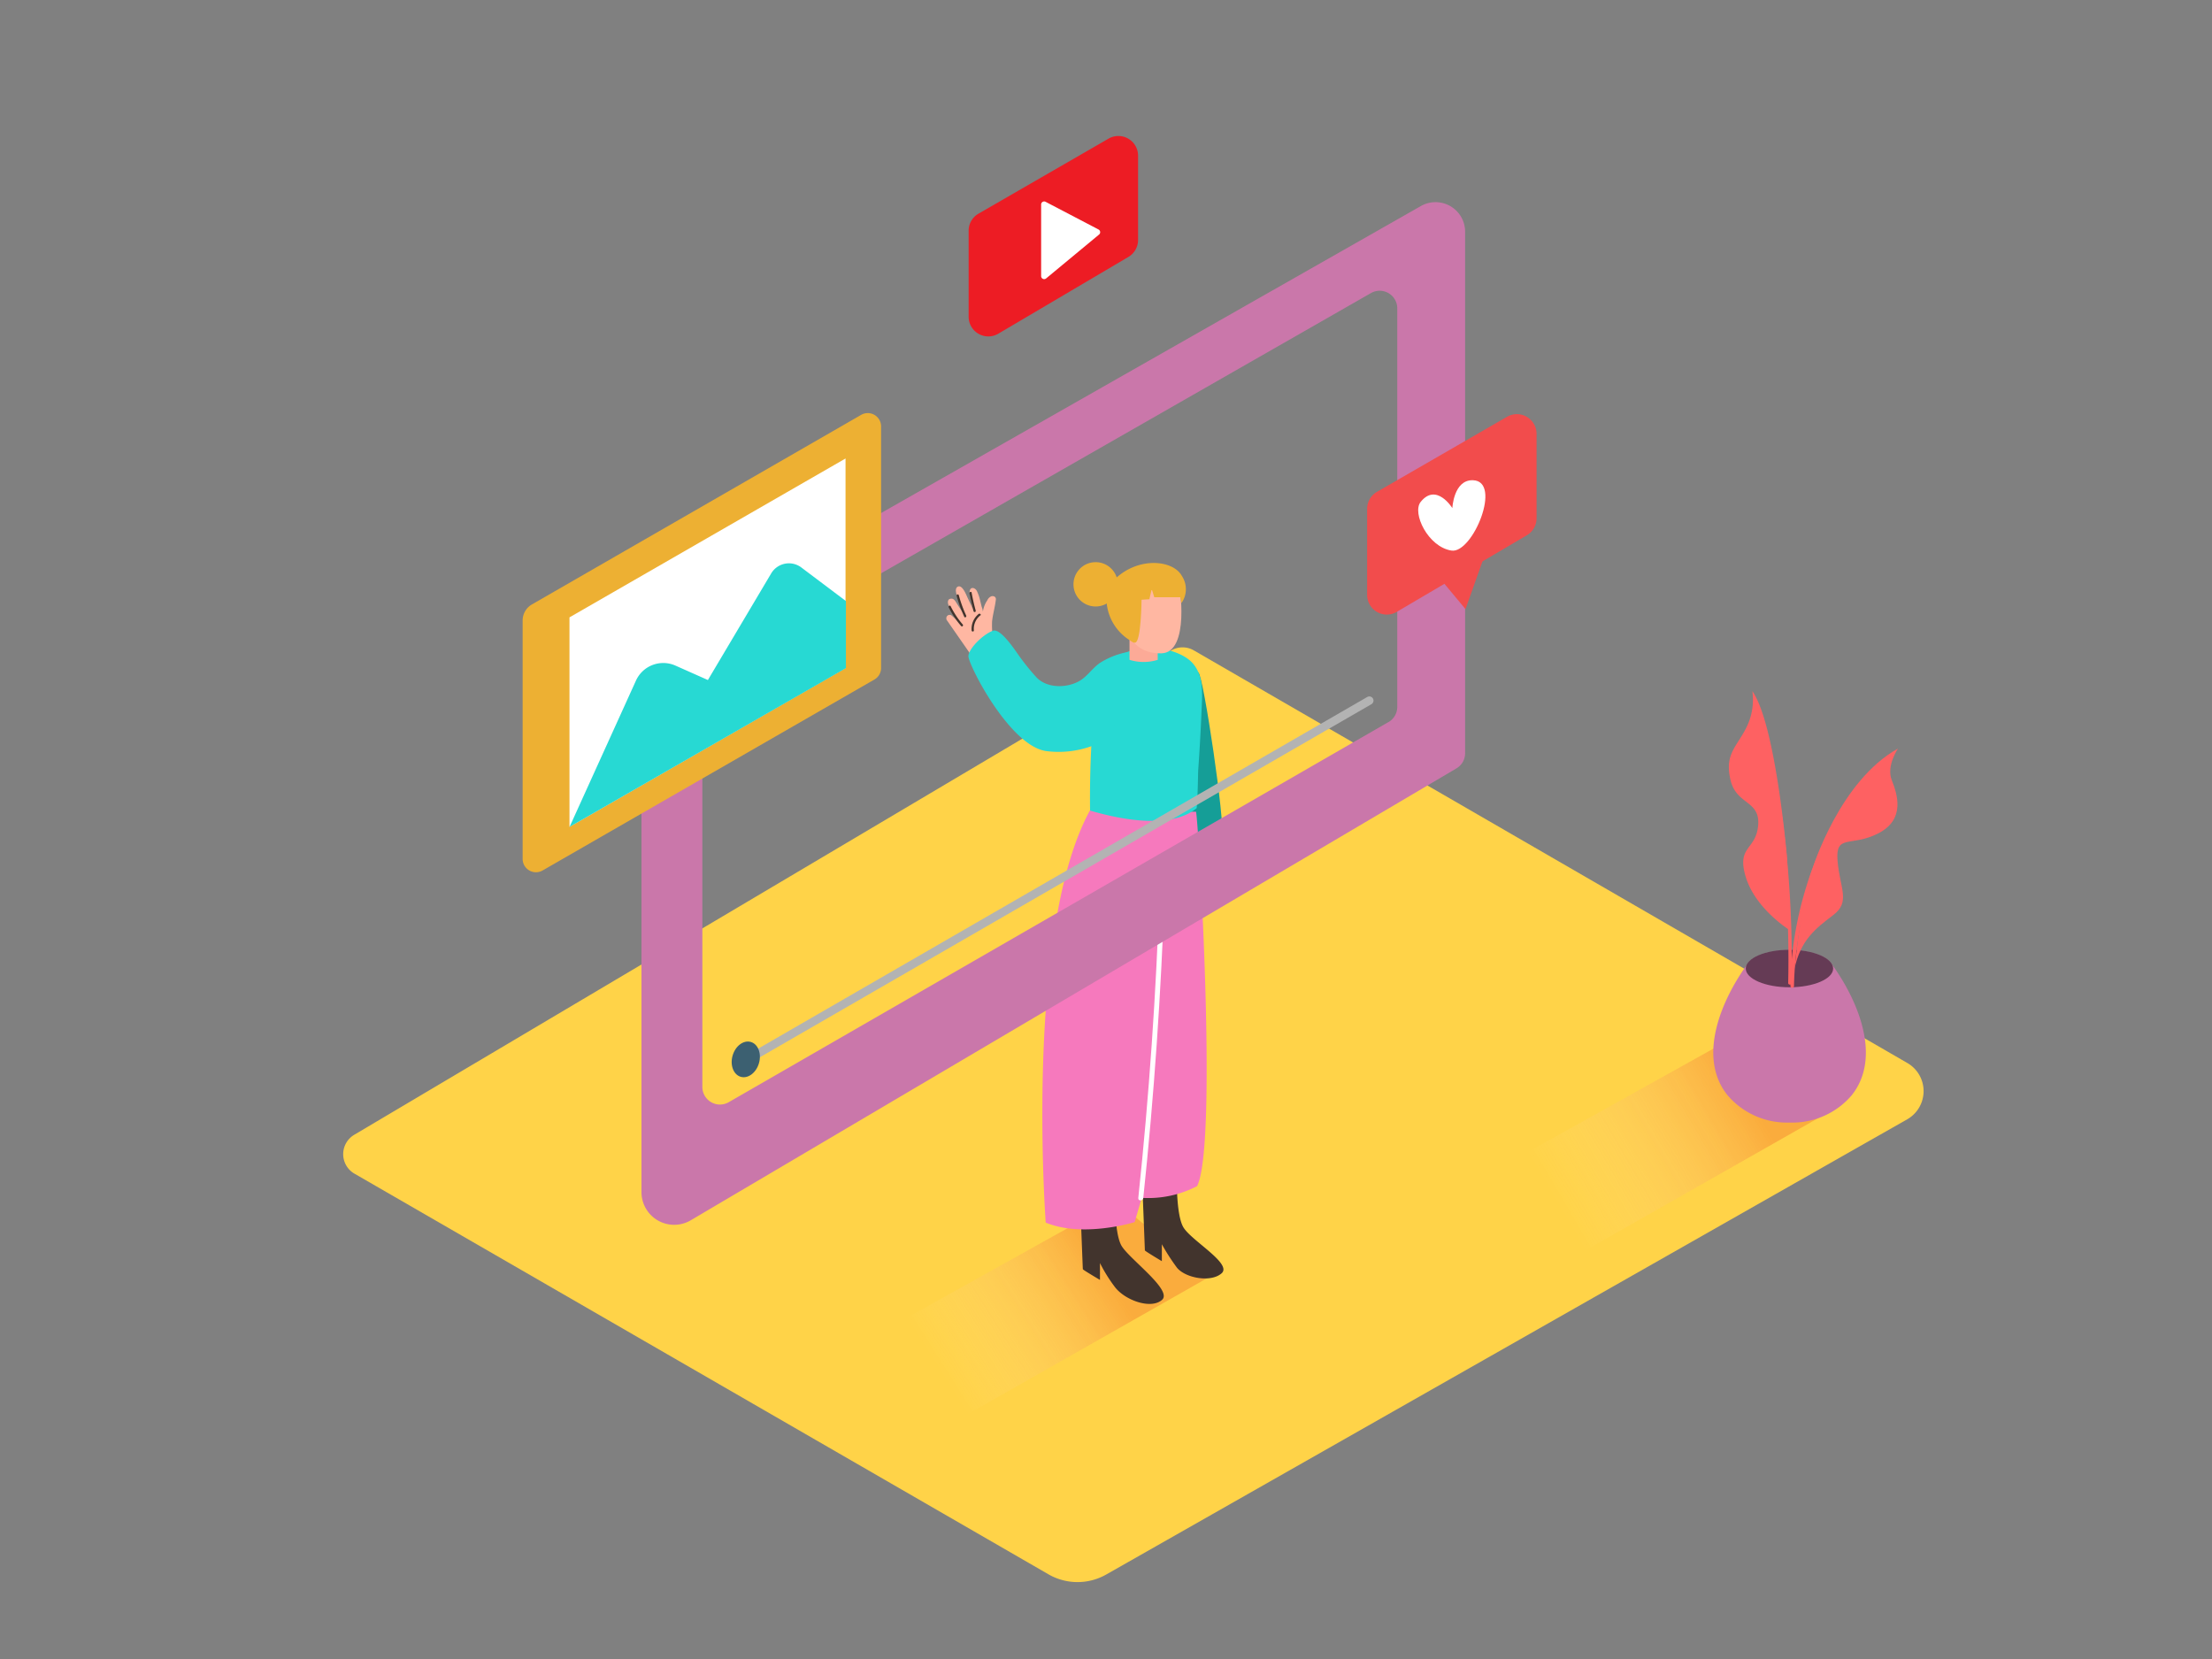 <svg id="Layer_1" data-name="Layer 1" xmlns="http://www.w3.org/2000/svg" xmlns:xlink="http://www.w3.org/1999/xlink" viewBox="0 0 400 300"><rect x="0" y="0" width="400" height="300" fill="#808080" stroke="none"/><defs><linearGradient id="linear-gradient" x1="169.86" y1="247.72" x2="199.82" y2="228.78" gradientUnits="userSpaceOnUse"><stop offset="0" stop-color="#fff" stop-opacity="0"/><stop offset="0.98" stop-color="#f15a24"/></linearGradient><linearGradient id="linear-gradient-2" x1="281.51" y1="217.43" x2="316.29" y2="197.11" xlink:href="#linear-gradient"/></defs><title>61-70</title><path d="M64.09,212.23l125.53,72.47a10.52,10.52,0,0,0,10.46,0l144.82-82.3a5.87,5.87,0,0,0,0-10.18l-129-74.6a4.07,4.07,0,0,0-4.11,0L64.05,205.21A4.07,4.07,0,0,0,64.09,212.23Z" fill="#ffd348"/><path d="M220.09,228.87a.67.67,0,0,1,0-.73c.14-.25-3.62-1-3.48-1.26.18-.62-2.24-.75-2.07-1.37-6.34-2.81-7.64-3.78-12.46-8.44l-50.92,28.37,20.93,11.94,47.66-27.08Q219.9,229.58,220.09,228.87Z" opacity="0.32" fill="url(#linear-gradient)"/><path d="M333.37,198.38a.67.67,0,0,1,0-.73l.42-.76c.18-.62.36-1.23.52-1.85-6.34-2.81-14.14-3.8-19-8.46l-50.92,28.37,20.93,11.94L333,199.8Q333.18,199.08,333.37,198.38Z" opacity="0.32" fill="url(#linear-gradient-2)"/><path d="M176.94,38.64l23.52-13.57a3.56,3.56,0,0,1,5.34,3.08V43.42A3.56,3.56,0,0,1,204,46.49L180.53,60.34a3.56,3.56,0,0,1-5.37-3.07V41.72A3.56,3.56,0,0,1,176.94,38.64Z" fill="#ed1c24"/><path d="M188.27,37c0,2.61,0,10,0,12.93a.55.55,0,0,0,.9.42l9.58-7.94a.55.55,0,0,0-.1-.91l-9.56-5A.55.55,0,0,0,188.27,37Z" fill="#fff"/><path d="M216.68,121.53c1,.8,4.9,27.62,4.29,29.54s-6.58,4.85-6.58,4.85" fill="#159e97"/><path d="M181.08,121.27l-.38-.68a.62.62,0,0,0,.26-.78c-.32-.73-.66-1.46-1-2.19a.59.59,0,0,0,0-.27,16.36,16.36,0,0,1-.56-5c.15-1.36.55-2.66.69-4,0-.49-.51-.65-.87-.5a1.4,1.4,0,0,0-.69.72,4.7,4.7,0,0,0-.79,2.05,3.14,3.14,0,0,0-.23-.92l-.27-1.11a8.09,8.09,0,0,0-.58-1.7c-.26-.51-.84-.74-1.13-.41-.44.5,0,1.42.07,2s.18,1.1.33,1.69c-.23-.55-.69-1.5-1-2.17-.23-.51-.89-2.17-1.63-1.95s-.38,1.36-.18,1.9l.57,1.54c.17.46.36,1.06.56,1.48,0,0-.77-1.12-1.15-1.72s-.63-1.16-1.33-.95c-.45.14-.42.8-.21,1.19.55,1,1.17,2.06,1.81,3-.41-.38-.81-.78-1.24-1.15a.6.6,0,0,0-1,.5.5.5,0,0,0,.09.31l5.31,7.63a11.17,11.17,0,0,0,2.16,3.28c.51.54,1.32-.28.81-.81l-.07-.08a.57.57,0,0,0,0-.09.61.61,0,0,0,.41-.31l0,0a.58.58,0,0,0,.18.08A.57.57,0,0,0,181.08,121.27Z" fill="#ffb7a2"/><path d="M177,111a3.48,3.48,0,0,0-1.3,3c0,.26.43.26.41,0a3.11,3.11,0,0,1,1.18-2.73C177.49,111.17,177.2,110.88,177,111Z" fill="#42342d"/><path d="M176.44,110.42q-.44-1.61-.74-3.24c0-.26-.44-.15-.39.11q.3,1.64.74,3.24A.2.2,0,0,0,176.44,110.42Z" fill="#42342d"/><path d="M174.72,111.32a23.33,23.33,0,0,1-1.34-3.69.2.2,0,0,0-.39.11,24,24,0,0,0,1.38,3.79C174.48,111.77,174.83,111.56,174.72,111.32Z" fill="#42342d"/><path d="M174.09,112.92a15.32,15.32,0,0,1-2.18-3.3c-.12-.24-.47,0-.35.21a15.73,15.73,0,0,0,2.25,3.38C174,113.41,174.26,113.12,174.09,112.92Z" fill="#42342d"/><path d="M212.82,211.44s-.3,8.08,1.19,10.52,8.85,6.56,6.9,8.29-6.54.86-8.07-1A38.24,38.24,0,0,1,210.1,225l0,3.06s-3.07-1.83-3.07-1.95-.71-18.23-.71-18.23" fill="#42342d"/><path d="M201.65,214.84s-.3,8.06,1.19,10.49,9.25,8,7.29,9.73-6.54.14-8.44-2.22a27.85,27.85,0,0,1-2.78-4.44l0,3.05s-3.09-1.82-3.1-1.94-.71-18.18-.71-18.18" fill="#42342d"/><path d="M216.28,146.79c.39,1,4,60.17.19,67.7a19.14,19.14,0,0,1-10,2.12L205.18,221s-9.34,2.9-16.08.08c0,0-3.9-52.84,8-74.53" fill="#f679bd"/><path d="M216.4,146.13c.23-2.71.23-6.3.28-6.93q.17-2.42.31-4.84.17-2.93.29-5.87c.12-2.82.44-6.13-1.51-8.45s-6.49-3.21-9.5-2.82a12.51,12.51,0,0,0-7.79,4.81,180.81,180.81,0,0,0-1.36,24.55C202.94,148.29,211.84,149.93,216.4,146.13Z" fill="#27d9d3"/><path d="M205.84,117.68a14.33,14.33,0,0,0-6.8,2.11c-1.56,1-2.45,2.67-4.14,3.51-2.27,1.14-5.59,1.13-7.45-.79a41.41,41.41,0,0,1-2.83-3.45c-.7-.89-3.57-5.55-5.08-5-1.77.66-4.31,3.15-4.42,4.56s7.37,16.16,14,17.19a17.64,17.64,0,0,0,11.81-2.62" fill="#27d9d3"/><path d="M204.25,115.1v4.22a8.6,8.6,0,0,0,5.1,0v-3.79" fill="#fcaa97"/><path d="M213.07,105.4c.3.07,2.16,12.64-3.05,12.74s-6.22-4-6.38-5.06,1.5-4.24,2-5.43S211.79,105.09,213.07,105.4Z" fill="#ffb7a2"/><path d="M213.71,104.13c-1.57-2.84-7.66-3.49-11.9.4a6.22,6.22,0,0,0-1.71,4.26,8.94,8.94,0,0,0,5,7.43s0,0,0,0,0-.16,0-.23,0-.11,0-.17a11.1,11.1,0,0,1,.69-6.94c1-2,3.13-2.54,5.19-2.86a6.5,6.5,0,0,1,2-.2l.67,3.23A4.35,4.35,0,0,0,213.71,104.13Z" fill="#edb033"/><circle cx="198.12" cy="105.68" r="4.01" transform="translate(-6.85 13.99) rotate(-3.98)" fill="#edb033"/><path d="M213.68,108h-4.95l-.46-1.48-.43,1.84-1.41.09s-.07,7.59-1.15,7.76-2.6-3.1-2.76-5,.89-6,4.46-7.12C211.47,102.69,213.47,104.48,213.68,108Z" fill="#edb033"/><path d="M209.7,160.94q-.93,27.91-3.86,55.7c-.06.57.84.57.9,0q2.93-27.77,3.86-55.7C210.62,160.37,209.72,160.37,209.7,160.94Z" fill="#fff"/><path d="M116,119.26v96.31a5.91,5.91,0,0,0,8.92,5.09l138.45-81.71a3.18,3.18,0,0,0,1.57-2.74V41.91a5.35,5.35,0,0,0-8-4.65L117.62,116.49A3.18,3.18,0,0,0,116,119.26Zm135.06,11.32L131.78,199.31a3.18,3.18,0,0,1-4.77-2.76V124a3.18,3.18,0,0,1,1.6-2.76L247.91,53a3.18,3.18,0,0,1,4.76,2.76v72.06A3.18,3.18,0,0,1,251.08,130.58Z" fill="#ca77aa"/><path d="M134.77,192.71l99.11-57.22L248,127.34a.75.75,0,0,0-.76-1.3l-99.11,57.22L134,191.42a.75.75,0,0,0,.76,1.3Z" fill="#b3b3b3"/><path d="M94.51,112.2v43.12a2.41,2.41,0,0,0,3.61,2.09l60-34.53a2.41,2.41,0,0,0,1.21-2.09V77.1A2.41,2.41,0,0,0,155.76,75L96.19,109.3A3.35,3.35,0,0,0,94.51,112.2Z" fill="#edb033"/><polygon points="102.98 111.64 102.98 149.52 152.9 120.81 152.9 82.91 102.98 111.64" fill="#fff"/><path d="M103,149.52l12-26.44a5.42,5.42,0,0,1,7.14-2.72l5.87,2.61,11.44-19.27a3.73,3.73,0,0,1,5.46-1.08l8.06,6.07v12.13Z" fill="#27d9d3"/><path d="M249,88.94l23.52-13.57a3.56,3.56,0,0,1,5.34,3.08V93.72a3.56,3.56,0,0,1-1.75,3.07l-23.52,13.85a3.56,3.56,0,0,1-5.37-3.07V92A3.56,3.56,0,0,1,249,88.94Z" fill="#f24c4c"/><polyline points="260.75 105.03 265.01 110.15 268.49 100.36" fill="#f24c4c"/><path d="M262.63,91.88s-2.88-4.66-5.72-1.13c-1.63,2,1.33,8.17,5.57,8.81,3.84.58,9.24-12.58,3.86-12.72C262.86,86.74,262.63,91.88,262.63,91.88Z" fill="#fff"/><path d="M331.34,174.48c-.72-1.55-3.92-2.72-7.75-2.72s-7.18,1.23-7.79,2.84c-4.51,6.31-8.94,16.58-3.4,23.46A14.12,14.12,0,0,0,323.28,203h.67a14.12,14.12,0,0,0,10.88-4.92C340.4,191.13,335.87,180.77,331.34,174.48Z" fill="#ca77aa"/><ellipse cx="323.59" cy="175.14" rx="7.9" ry="3.39" opacity="0.5"/><path d="M332.82,146.39A65.38,65.38,0,0,0,324,173.47,189.11,189.11,0,0,0,320.87,139c-.08-.4-.69-.23-.62.17a188.21,188.21,0,0,1,3.11,38.57.3.3,0,0,0,.41.29c0,.09,0,.19,0,.28a.32.32,0,0,0,.64,0,64.71,64.71,0,0,1,9-31.6A.32.32,0,0,0,332.82,146.39Z" fill="#fe6162"/><path d="M327.82,156.91s4.89-15.73,15.39-21.54c0,0-2.13,3.12-1.13,5.67s2.55,7.09-2.41,9.65-7.8,0-7.38,5,2.39,7.38-.79,9.79-5.9,4.51-7,9.7C324.54,175.14,325.74,162.14,327.82,156.91Z" fill="#fe6162"/><path d="M323.16,155.25s-2-24.16-6.28-30.27a11.23,11.23,0,0,1-1.19,6.8c-1.84,3.49-3.82,4.71-2.76,9.26s5.38,3.64,5,8.2-4,3.7-2.21,9.44,7.93,9.53,7.93,9.53" fill="#fe6162"/><ellipse cx="134.86" cy="191.59" rx="3.28" ry="2.48" transform="translate(-86.52 268.28) rotate(-73.97)" fill="#3c6071"/></svg>